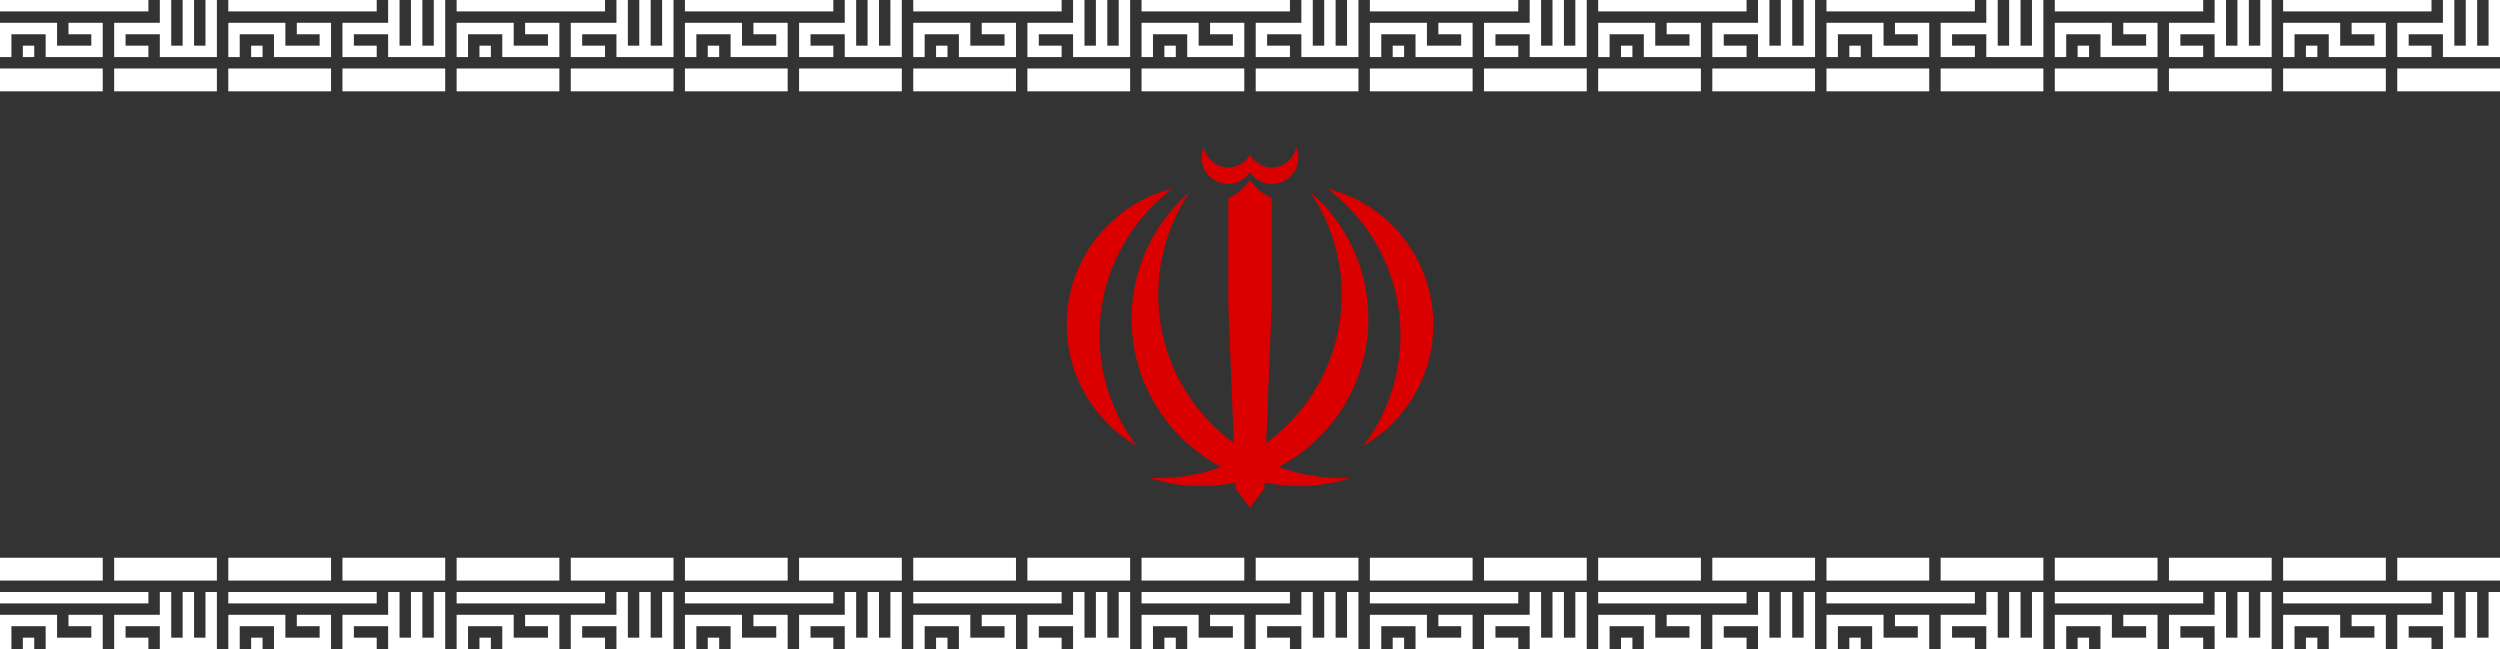 <?xml version="1.0" encoding="UTF-8" standalone="no"?>
<svg
   width="613.2"
   height="159.2"
   version="1.1"
   id="svg12"
   sodipodi:docname="IR.svg"
   inkscape:version="1.3.2 (091e20e, 2023-11-25, custom)"
   xmlns:inkscape="http://www.inkscape.org/namespaces/inkscape"
   xmlns:sodipodi="http://sodipodi.sourceforge.net/DTD/sodipodi-0.dtd"
   xmlns:xlink="http://www.w3.org/1999/xlink"
   xmlns="http://www.w3.org/2000/svg"
   xmlns:svg="http://www.w3.org/2000/svg">
  <rect width="100%" height="100%" fill="#333333" stroke="none"/>
  <defs
     id="defs12" />
  <sodipodi:namedview
     id="namedview12"
     pagecolor="#ffffff"
     bordercolor="#000000"
     borderopacity="0.25"
     inkscape:showpageshadow="2"
     inkscape:pageopacity="0.0"
     inkscape:pagecheckerboard="0"
     inkscape:deskcolor="#d1d1d1"
     inkscape:zoom="1.947619"
     inkscape:cx="306.78484"
     inkscape:cy="79.327628"
     inkscape:window-width="1920"
     inkscape:window-height="1009"
     inkscape:window-x="1912"
     inkscape:window-y="-8"
     inkscape:window-maximized="1"
     inkscape:current-layer="svg12" />
  <g
     id="g9">
    <g
       id="tb4">
      <g
         id="tb1"
         fill="none"
         stroke="#ffffff"
         stroke-width="2">
        <path
           id="tbp1"
           d="M 0,1 H 26 M 1,10 V 5 h 8 v 4 h 8 V 5 H 12 M 4,9 H 6 M 26,9 H 21 V 5 h 8 m 0,-5 v 9 h 8 V 0 m -4,0 v 9"
           transform="scale(1.4)" />
        <path
           id="tbp2"
           d="m 0,7 h 9 m 1,0 h 9"
           transform="scale(2.8)" />
        <use
           xlink:href="#tbp2"
           y="120"
           id="use3" />
        <use
           xlink:href="#tbp1"
           y="145.2"
           id="use4" />
      </g>
      <g
         id="tb3">
        <use
           xlink:href="#tb1"
           x="56"
           id="use5" />
        <use
           xlink:href="#tb1"
           x="112"
           id="use6" />
        <use
           xlink:href="#tb1"
           x="168"
           id="use7" />
      </g>
    </g>
    <use
       xlink:href="#tb3"
       x="168"
       id="use8" />
    <use
       xlink:href="#tb4"
       x="392"
       id="use9" />
  </g>
  <g
     fill="#da0000"
     transform="matrix(45,0,0,45,306.6,79.6)"
     id="g12">
    <g
       id="emblem_half">
      <path
         d="M -0.548,0.836 A 0.912,0.912 0 0 0 0.329,-0.722 1,1 0 0 1 -0.548,0.836"
         id="path9" />
      <path
         d="M 0.618,0.661 A 0.764,0.764 0 0 0 0.422,-0.741 1,1 0 0 1 0.618,0.661"
         id="path10" />
      <path
         d="M 0,1 -0.05,0 0,-0.787 a 0.31,0.31 0 0 0 0.118,0.099 v 0.588 L 0.078,0.893 Z"
         id="path11" />
      <path
         d="M -0.02,-0.85 0,-0.831 A 0.144,0.144 0 0 0 0.252,-0.968 0.136,0.136 0 0 1 0,-0.925"
         id="path12" />
    </g>
    <use
       xlink:href="#emblem_half"
       transform="scale(-1,1)"
       id="use12" />
  </g>
</svg>
